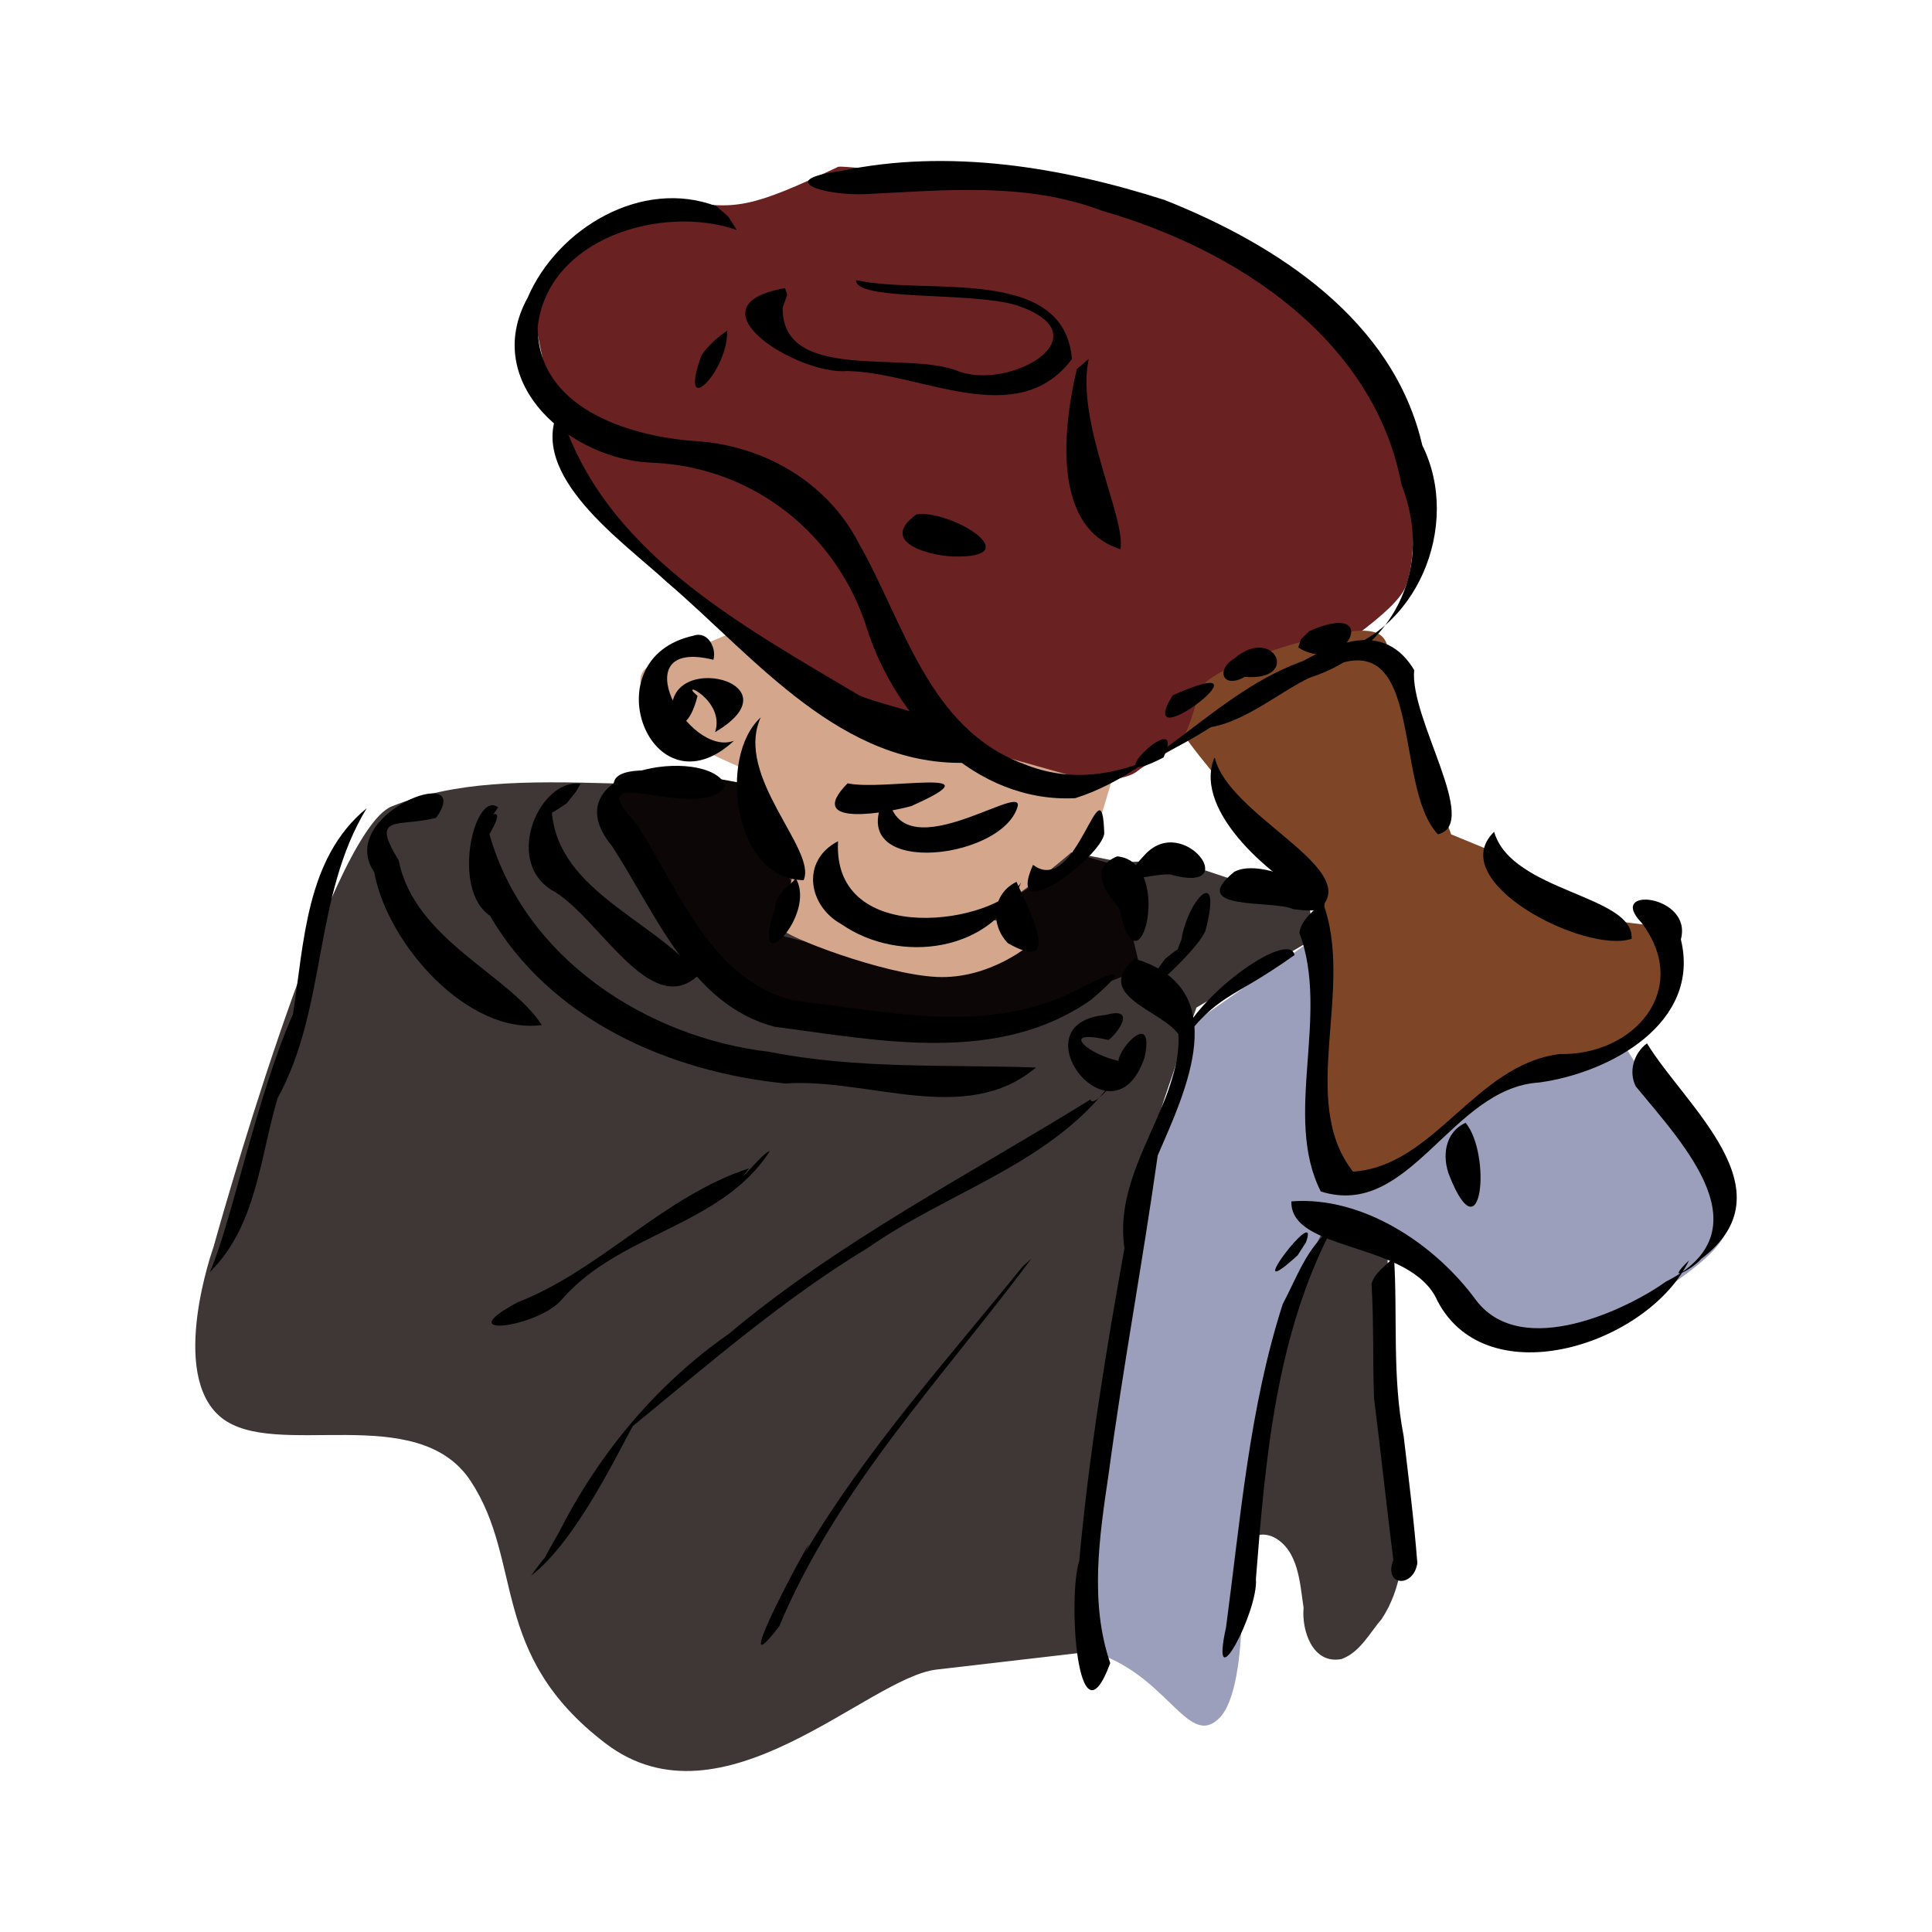 <svg:svg xmlns:dc="http://purl.org/dc/elements/1.1/" xmlns:ns1="http://sodipodi.sourceforge.net/DTD/sodipodi-0.dtd" xmlns:ns2="http://www.inkscape.org/namespaces/inkscape" xmlns:ns4="http://creativecommons.org/ns#" xmlns:rdf="http://www.w3.org/1999/02/22-rdf-syntax-ns#" xmlns:svg="http://www.w3.org/2000/svg" height="1083.854" id="svg4426" version="1.0" viewBox="-109.548 -93.49 1083.854 1083.854" width="1083.854" ns1:docname="voleur.svg" ns1:version="0.32" ns2:output_extension="org.inkscape.output.svg.inkscape" ns2:version="0.46">
  <ns1:namedview bordercolor="#666666" borderopacity="1.0" id="base" pagecolor="#ffffff" showgrid="false" ns2:current-layer="layer3" ns2:cx="154.58533" ns2:cy="279.53917" ns2:document-units="px" ns2:pageopacity="0.0" ns2:pageshadow="2" ns2:window-height="1130" ns2:window-width="1600" ns2:window-x="0" ns2:window-y="24" ns2:zoom="0.7" />
  <svg:g id="layer3" transform="translate(137.4 -157.78)" ns2:groupmode="layer" ns2:label="couleur">
    <svg:path d="m97.143 503.79c-50-1.43-88.572-1.43-124.29 12.86-35.71 14.28-99.993 247.14-99.993 247.14s-25.72 71.43 4.28 95.72c30.003 24.28 110-10 140 35.71 30.003 45.71 10.003 97.14 75.717 147.18 65.713 50 147.14-37.2 185.71-41.5l85.72-9.97s0-70 8.57-110 24.28-172.85 32.85-198.57c8.58-25.71 18.58-52.85 18.58-52.85l65.71-38.58-2.86-22.85-45.71-11.43-30-10-28.57 1.43-217.15-42.86-68.567-1.43z" id="path5583" style="fill-rule:evenodd;fill:#3f3636" ns1:nodetypes="cscsssccsscccccccc" />
    <svg:path d="m222.86 158.08c-48.57 22.85-57.15 24.28-88.57 18.57-31.43-5.72-77.147 32.86-81.433 48.57s15.714 82.86 15.714 82.86 15.715 38.57 54.289 71.43c38.57 32.85 108.57 91.42 135.71 94.28s62.86 25.72 74.29 27.14c11.43 1.43 48.57 4.29 58.57-4.28s138.57-75.72 150-102.86 2.86-122.86-54.29-164.28c-57.14-41.43-160-68.58-198.57-68.58s-65.71-4.28-65.71-2.85z" id="path5062" style="fill-rule:evenodd;fill:#6a2121" />
    <svg:path d="m170 503.79c-44.29-8.57-80-12.86-71.429 5.72 8.569 18.57 44.289 108.57 71.429 117.14s107.14 25.71 138.57 14.28c31.43-11.42 84.29-32.85 84.29-32.85l-14.29-58.57-20-5.72-37.14 24.29 12.86 27.14s-42.86 10-74.29 7.14c-31.43-2.85-72.86-14.28-72.86-14.28l10-28.57-27.14-55.72z" id="path5575" style="fill-rule:evenodd;fill:#0c0606" />
    <svg:path d="m191.43 585.22l7.14-34.29-25.71-54.28s-34.29-14.29-41.43-21.43-31.43-31.43-11.43-38.57 42.86-17.14 42.86-17.14 35.71 37.14 61.43 42.85c25.71 5.72 84.28 24.29 84.28 24.29l55.72 15.71 12.85-1.43-8.57 28.58s-52.86 50-74.28 50c-21.43 0 25.71 1.42 25.71 1.42l11.43 12.86s-22.86 20-52.86 18.57-85.71-22.85-87.14-27.14z" id="path5577" style="fill-rule:evenodd;fill:#d4a68c" />
    <svg:path d="m417.14 476.65c20 28.57 72.86 84.28 72.86 84.28l1.43 74.29s-7.14 74.29 10 84.29 38.57 10 61.43-15.72c22.85-25.71 40-34.28 68.57-42.86 28.57-8.57 57.14-21.42 57.14-51.42s-2.86-24.29-28.57-28.58c-25.71-4.28-44.29-28.57-68.57-38.57l-24.29-10s-28.57-80-32.85-92.85c-4.29-12.86 1.42-25.72-30-20-31.43 5.71-75.72 21.42-78.58 32.85-2.85 11.43-7.14 24.29-8.57 24.29z" id="path5579" style="fill-rule:evenodd;fill:#7e4626" />
    <svg:path d="m360 989.51c47.14 10 58.57 57.09 77.14 38.59 18.57-18.6 11.43-105.74 11.43-105.74s28.57-124.28 40-147.14 15.72-35.71 44.29-15.71 44.28 47.14 44.28 47.14 37.15 30 77.15 2.86c40-27.15 72.85-45.72 67.14-62.86-5.72-17.14-57.14-95.72-57.14-95.72l-55.72 12.86-45.71 34.29s-20 30-37.15 25.71c-17.14-4.28-34.28 10-34.28-14.28 0-24.29 2.86-121.43 2.86-121.43l-75.72 52.85-24.28 84.29-32.86 198.57-1.43 65.72z" id="path5586" style="fill-rule:evenodd;fill:#9c9fbb" ns1:nodetypes="cscsscsscccssccccc" />
    <svg:path d="m501.17 744.94c-40.18 64.98-45.78 150.1-50.7 224.73-0.27 11.93-3.4-9.87-3.45-14.06-1.48-12.21 3.54-36.7 20.69-28.93 13.9 7.39 14.57 25.77 16.65 39.57-1.16 12.79 5.09 31.89 21.26 28.77 10.39-3.73 15.71-14.54 22.55-22.46 11.22-17.03 13.71-38.45 10.17-58.22-2.39-49.8-4.78-99.6-7.17-149.4-9.05-4.29-20.95-15.72-30-20z" id="path5636" style="fill-rule:evenodd;fill:#3f3636" ns1:nodetypes="cccccccccc" />
  </svg:g>
  <svg:g id="layer1" transform="translate(137.4 -157.78)" ns2:groupmode="layer" ns2:label="Calque 1">
    <svg:path d="m166.4 193.3c-42.05-14.56-106.17 4.6-111.7 54.5-0.016 45.09 50.21 60.95 87.25 63.86 38.74 2.05 75.01 22.6 93 57.62 25.3 44.39 38.92 103.64 92.17 123.49 53.56 22 101.6-19.06 142.04-44.56 53.18-5.17 92.46-54.81 70.1-112.19-15.52-81.78-92.83-131.94-167.72-153.41-42.85-16.36-88.49-11.57-133.11-9.4-23.02 0.95-51.43-7.82-13.73-12.98 60.33-12.76 123.77-2.27 181.66 16.24 62.89 24.97 128.48 67.34 144.59 137.62 22.44 44.88-3.27 107.45-54.03 117.32-54.66 12.31-90.02 64.74-140.65 80.65-56.17 2.9-100.78-44.89-116.82-95.04-16.71-53.13-63.43-90.29-119.27-93.11-46.456-0.9-97.666-44.44-71.143-92.56 16.743-39.05 64.183-67.29 105.94-51.35l6.66 5.83 4.76 7.47z" id="path4458" style="fill:#000000" ns1:nodetypes="ccccccccccccccccccccc" />
    <svg:path d="m66.865 293.49c23.363 79.64 101.84 121.28 168.02 160.83 18.58 8.33 75.19 15.61 62.39 37.81-71.95 3.33-120.56-59.05-170.1-101.31-23.62-21.98-79.232-60.07-60.305-97.33z" id="path4460" style="fill:#000000" />
    <svg:path d="m153.25 434.43c-51.8-12.88-14.3 55.16 11.56 45.43-46.55 43.06-81.004-46.42-22.53-58.99 7.96-2.73 12.93 7.24 10.97 13.56z" id="path4502" style="fill:#000000" />
    <svg:path d="m131.91 471.94c-15.84-45.42 72.88-26.76 22.32 3.07 5.94-18.11-21.61-30.15-9.87-20.35-1.53 6.34-4.84 16.39-12.45 17.28z" id="path4504" style="fill:#000000" />
    <svg:path d="m179.81 466.77c-15.02 33.02 31.81 74.35 24.07 91.29-39.09-0.32-48.36-69.18-24.07-91.29z" id="path4506" style="fill:#000000" />
    <svg:path d="m223.21 536.2c-3.48 60.57 89.36 46.28 102.77 22.95-15.61 39.5-68.41 46.18-100.76 23.69-18.76-10.21-23.09-35.71-2.01-46.64z" id="path4508" style="fill:#000000" />
    <svg:path d="m332.57 549.46c24.73 18.68 38.64-60.55 39.97-17.68-1 12.7-56.39 54.63-39.97 17.68z" id="path4510" style="fill:#000000" />
    <svg:path d="m228.57 503.72c20 4.5 86.71-9.92 35.71 12.78-10.92 3.1-61.25 13.08-35.71-12.78z" id="path4516" style="fill:#000000" />
    <svg:path d="m251.09 508.44c4.24 47.35 76.33-6.1 72.86 8.27-8.85 31.19-101.87 40.71-72.86-8.27z" id="path4518" style="fill:#000000" />
    <svg:path d="m267.3 352.77c20.48-2.27 63.47 25.05 19.97 23.69-12.54-0.55-41.94-7.84-19.97-23.69z" id="path4532" style="fill:#000000" />
    <svg:path d="m192.11 236.88c-0.44 42.09 67.92 24.26 97.44 35.21 29.47 12.37 85.23-20.02 32.82-36.84-25.58-7.33-89.65-2.02-89.09-13.83 38.61 8.78 116.84-8.94 121.13 44.33-30.76 40.9-85.1 7.27-125.97 6.7-28.36 2.28-90.52-36.82-34.97-46.51l1.2 3.67-2.56 7.27z" id="path4548" style="fill:#000000" />
    <svg:path d="m363.82 265.63c-7.49 34.97 21.05 89.54 17.79 106.78-39.18-12.31-31.86-69.86-24.45-101.06 2.22-1.91 4.44-3.82 6.66-5.72z" id="path4554" style="fill:#000000" />
    <svg:path d="m160.96 249.88c0.88 22.46-28.05 51.64-14.36 13.64 3.84-5.44 8.85-9.97 14.36-13.64z" id="path4558" style="fill:#000000" />
    <svg:path d="m158.58 507.12c-17.77 17.75-82.217-17.31-48.41 19.47 23.75 36.46 41.86 88.6 89.01 99.12 51.03 5.87 104.77 18.75 153.86-3.99 20.15-10.34 38.84-19.49 12.48 3.17-52.23 37.02-119.38 23.1-178.18 15.36-46.97-12.49-66.57-64.09-90.981-101.34-35.734-43.49 54.121-56.8 63.651-33.99l-1.32 2.04-0.11 0.16z" id="path4638" style="fill:#000000" />
    <svg:path d="m199.5 557.08c12.22 20.92-26.84 59.97-11.51 16.69-0.07-7.66 7.14-11.62 11.51-16.69z" id="path4640" style="fill:#000000" />
    <svg:path d="m323.32 559c5.73 13.38 27.23 52.64-4.79 34.46-10.13-10.36-9.01-27.79 4.79-34.46z" id="path4642" style="fill:#000000" />
    <svg:path d="m70.979 514.97c-10.774 7.21-27.569 17.37-8.562-0.6-0.406 48.74 56.873 64.95 82.593 96.86-27.28 26.09-56.732-34.16-82.826-47.81-26.645-17.24-5.821-62.65 16.557-59.43l-2.479 4.3-5.283 6.68z" id="path4652" style="fill:#000000" />
    <svg:path d="m27.927 523.84c-14.212 8.74 14.322-16.36-0.302 8.38 19.565 69.52 87.915 114.07 157.14 122.18 49.2 9.77 99.6 7.02 149.44 8.76-39.18 33.22-94.48 5.65-140.56 8.97-65.06-6.43-131.83-35.77-165.72-94.13-22.239-14.92-8.394-70.85 4.561-60.78-1.518 2.21-3.036 4.42-4.554 6.62z" id="path4654" style="fill:#000000" />
    <svg:path d="m-2.285 523.1c-21.322 5.44-37.27-2.55-20.979 23.89 8.693 44.39 62.067 64.1 80.258 92.35-41.176 5.6-86.547-45.05-94.03-85.84-22.1-32.69 57.316-62.35 34.751-30.4z" id="path4656" style="fill:#000000" />
    <svg:path d="m389.76 602.15c56.31 17.09 27.98 75 12.78 110.35-8.45 59.79-19.49 118.8-27.53 178.6-5.17 34.96-10.82 72.02 0.88 106.21-18.41 49.79-24.01-37.22-17.38-57.35 5.35-58.96 14.91-117.32 25.36-175.38-6.68-44.33 32.47-81.37 30.28-120.09-9.38-13.42-48.61-21.94-24.39-42.34z" id="path4658" style="fill:#000000" />
    <svg:path d="m373.33 675.83c-34.28 42.37-89.43 57.79-132.98 88.23-47.5 28.68-89.48 65.22-132.28 100.25-7.47 13.14-31.94 64.88-57.105 83.94 14.108-19.44 1.401 0.36 15.628-24.27 22.463-44.2 54.467-82.86 95.247-111.34 62.03-52.06 134.56-89.14 203.02-131.56 0.67 5.23 13.99-10.14 8.47-5.25z" id="path4666" style="fill:#000000" />
    <svg:path d="m331.66 770.41c-49.79 66.72-108.8 128.32-141.44 206.19-34.12 44.5 28.57-69.53 14.25-40.8 34.45-58.21 80.14-108.89 122.42-161.18 1.59-1.4 3.18-2.81 4.77-4.21z" id="path4668" style="fill:#000000" />
    <svg:path d="m184.87 710.1c-26.85 42.07-84.12 45.8-116.36 82.9-12.819 15.84-64.507 22.88-25.14 1.93 47.045-18.4 81.53-59.38 129.86-75.19-10.65 13.94 8.56-9.82 11.64-9.64z" id="path4672" style="fill:#000000" />
    <svg:path d="m-41.201 517.69c-30.235 49.48-22.079 111.82-50.024 162.68-9.885 33.26-11.855 71.92-38.045 97.59 11.65-25.5 26.45-99.43 46.689-144.7 6.289-40.12 7.123-87.64 41.38-115.57z" id="path4674" style="fill:#000000" />
    <svg:path d="m379.81 544.71c32.63 3.03 11.82 82.54 1.15 28.88-7.69-8.68-17.43-22.15-1.15-28.88z" id="path4676" style="fill:#000000" />
    <svg:path d="m374.86 647.73c-33.77-7.84-3.58 14.56 16.31 12.53-29.44 14.31 11.87-39.68 4.03-2.89-17.56 52.35-72.84-19.29-21.76-23.71 18.07-5.01 6.02 11.01 1.42 14.07z" id="path4678" style="fill:#000000" />
    <svg:path d="m414.14 651.21c6.07-25.61 61.81-66.17 65.17-51.16-36.62 26.1-42.13 20.46-65.17 51.16z" id="path4680" style="fill:#000000" />
    <svg:path d="m406.6 602.3c24.96-20.78-1.35 13.93 9.21-10.75 3.68-22.98 23.01-42.44 13.76-6.14-1.29 9.57-52.51 57.08-22.97 16.89z" id="path4682" style="fill:#000000" />
    <svg:path d="m395.48 543.62c21.97-23.5 55.34 22.99 14.15 11.24-12.72-0.8-34 9.72-14.15-11.24z" id="path4684" style="fill:#000000" />
    <svg:path d="m445.37 553.46c20.33-11.39 80.34 27.58 33.05 20.84-10.96-5.25-59.99 1.25-33.05-20.84z" id="path4686" style="fill:#000000" />
    <svg:path d="m425.68 473c33.31-16.55 92.73-79.21 120.72-32.84-2.65 27.41 37.39 86.58 13.33 92.16-26.62-27.91-5.12-127.23-70-88.85-20.89 9.76-40.45 28.48-64.05 29.53z" id="path4806" style="fill:#000000" />
    <svg:path d="m434.59 489.37c7.26 31.56 78.34 60.46 60.95 82.52-27.79-13.67-73.3-51.96-61.35-82.23l0.4-0.29z" id="path4808" style="fill:#000000" />
    <svg:path d="m405.78 489.23c-41.55 21.56 14.16-31.55 0 0z" id="path4810" style="fill:#000000" />
    <svg:path d="m410.88 454.39c62.46-27.76-23.52 38.74 0 0z" id="path4812" style="fill:#000000" />
    <svg:path d="m445.67 433.6c22.18-18.86 37.43 13.06 5.62 10.41-12.27 7.08-16.49-4.05-5.62-10.41z" id="path4814" style="fill:#000000" />
    <svg:path d="m487.52 418.38c41.69-18.58 20.64 26.16-6.15 9.13l1.48-4.52 4.67-4.61z" id="path4816" style="fill:#000000" />
    <svg:path d="m495 570.17c18.53 48.42-14.19 111.6 17.11 151.42 45.86-3.1 68.49-60.05 115.87-65.97 41.93 0.87 74.19-36.35 46.01-73.65-20.21-20.85 28.84-15.83 22.03 9.32 11.48 47.04-40.05 74.98-79.54 80.29-49.46 3.06-72.3 77.01-122.47 61.12-21.44-42.33 5.37-98.79-12.04-145.21 1.34-7.65 8.13-12.08 13.03-17.32z" id="path4920" style="fill:#000000" />
    <svg:path d="m591.26 530.91c9.78 33.97 78.72 35.41 77.13 60.06-25.97 8.69-105.75-32.11-77.13-60.06z" id="path4922" style="fill:#000000" />
    <svg:path d="m575.28 694.18c14.57 17.74 9.18 75.45-8.99 29.99-4.4-10.79-2.87-24.65 8.99-29.99z" id="path4924" style="fill:#000000" />
    <svg:path d="m677.01 649.6c21.3 35.13 81.26 82.64 30.42 120.92-4.66 5.58-21.4 14.73-6.81 0.84-22.9 47.18-112.92 76.38-141.08 22.89-14.56-33.81-82.86-27.18-82.01-55.99 39.91-3.09 80.58 23.82 103.82 55.74 25.69 33.27 84.79 4.66 106.23-10.69 56.52-28.42 9.81-77.12-16.87-109.56-4.17-8.36-1.08-18.68 6.3-24.15z" id="path4928" style="fill:#000000" />
    <svg:path d="m481.01 768.53c-34.39 31.5 13.6-31.34 4.65-7.21l-4.65 7.21z" id="path4930" style="fill:#000000" />
    <svg:path d="m500.44 753.24c-31.67 60.5-37.57 129.98-42.82 196.85 1.53 17.97-26.34 70.91-16.74 27 8.11-60.74 12.97-122.72 31.79-181.23 7.96-14.87 13.62-32.27 27.77-42.62z" id="path4934" style="fill:#000000" />
    <svg:path d="m535.08 769.15c2.12 33.58-1.12 67.49 5.42 100.74 2.78 23.72 5.84 47.45 7.68 71.25-2.02 14.12-19.2 13.15-13.47-1.7-3.78-30.18-7-60.44-10.81-90.59-0.8-21.41-0.1-42.94-1.41-64.27 1.76-6.8 8.57-10.18 12.59-15.43z" id="path5630" style="fill:#000000" />
  </svg:g>
</svg:svg>